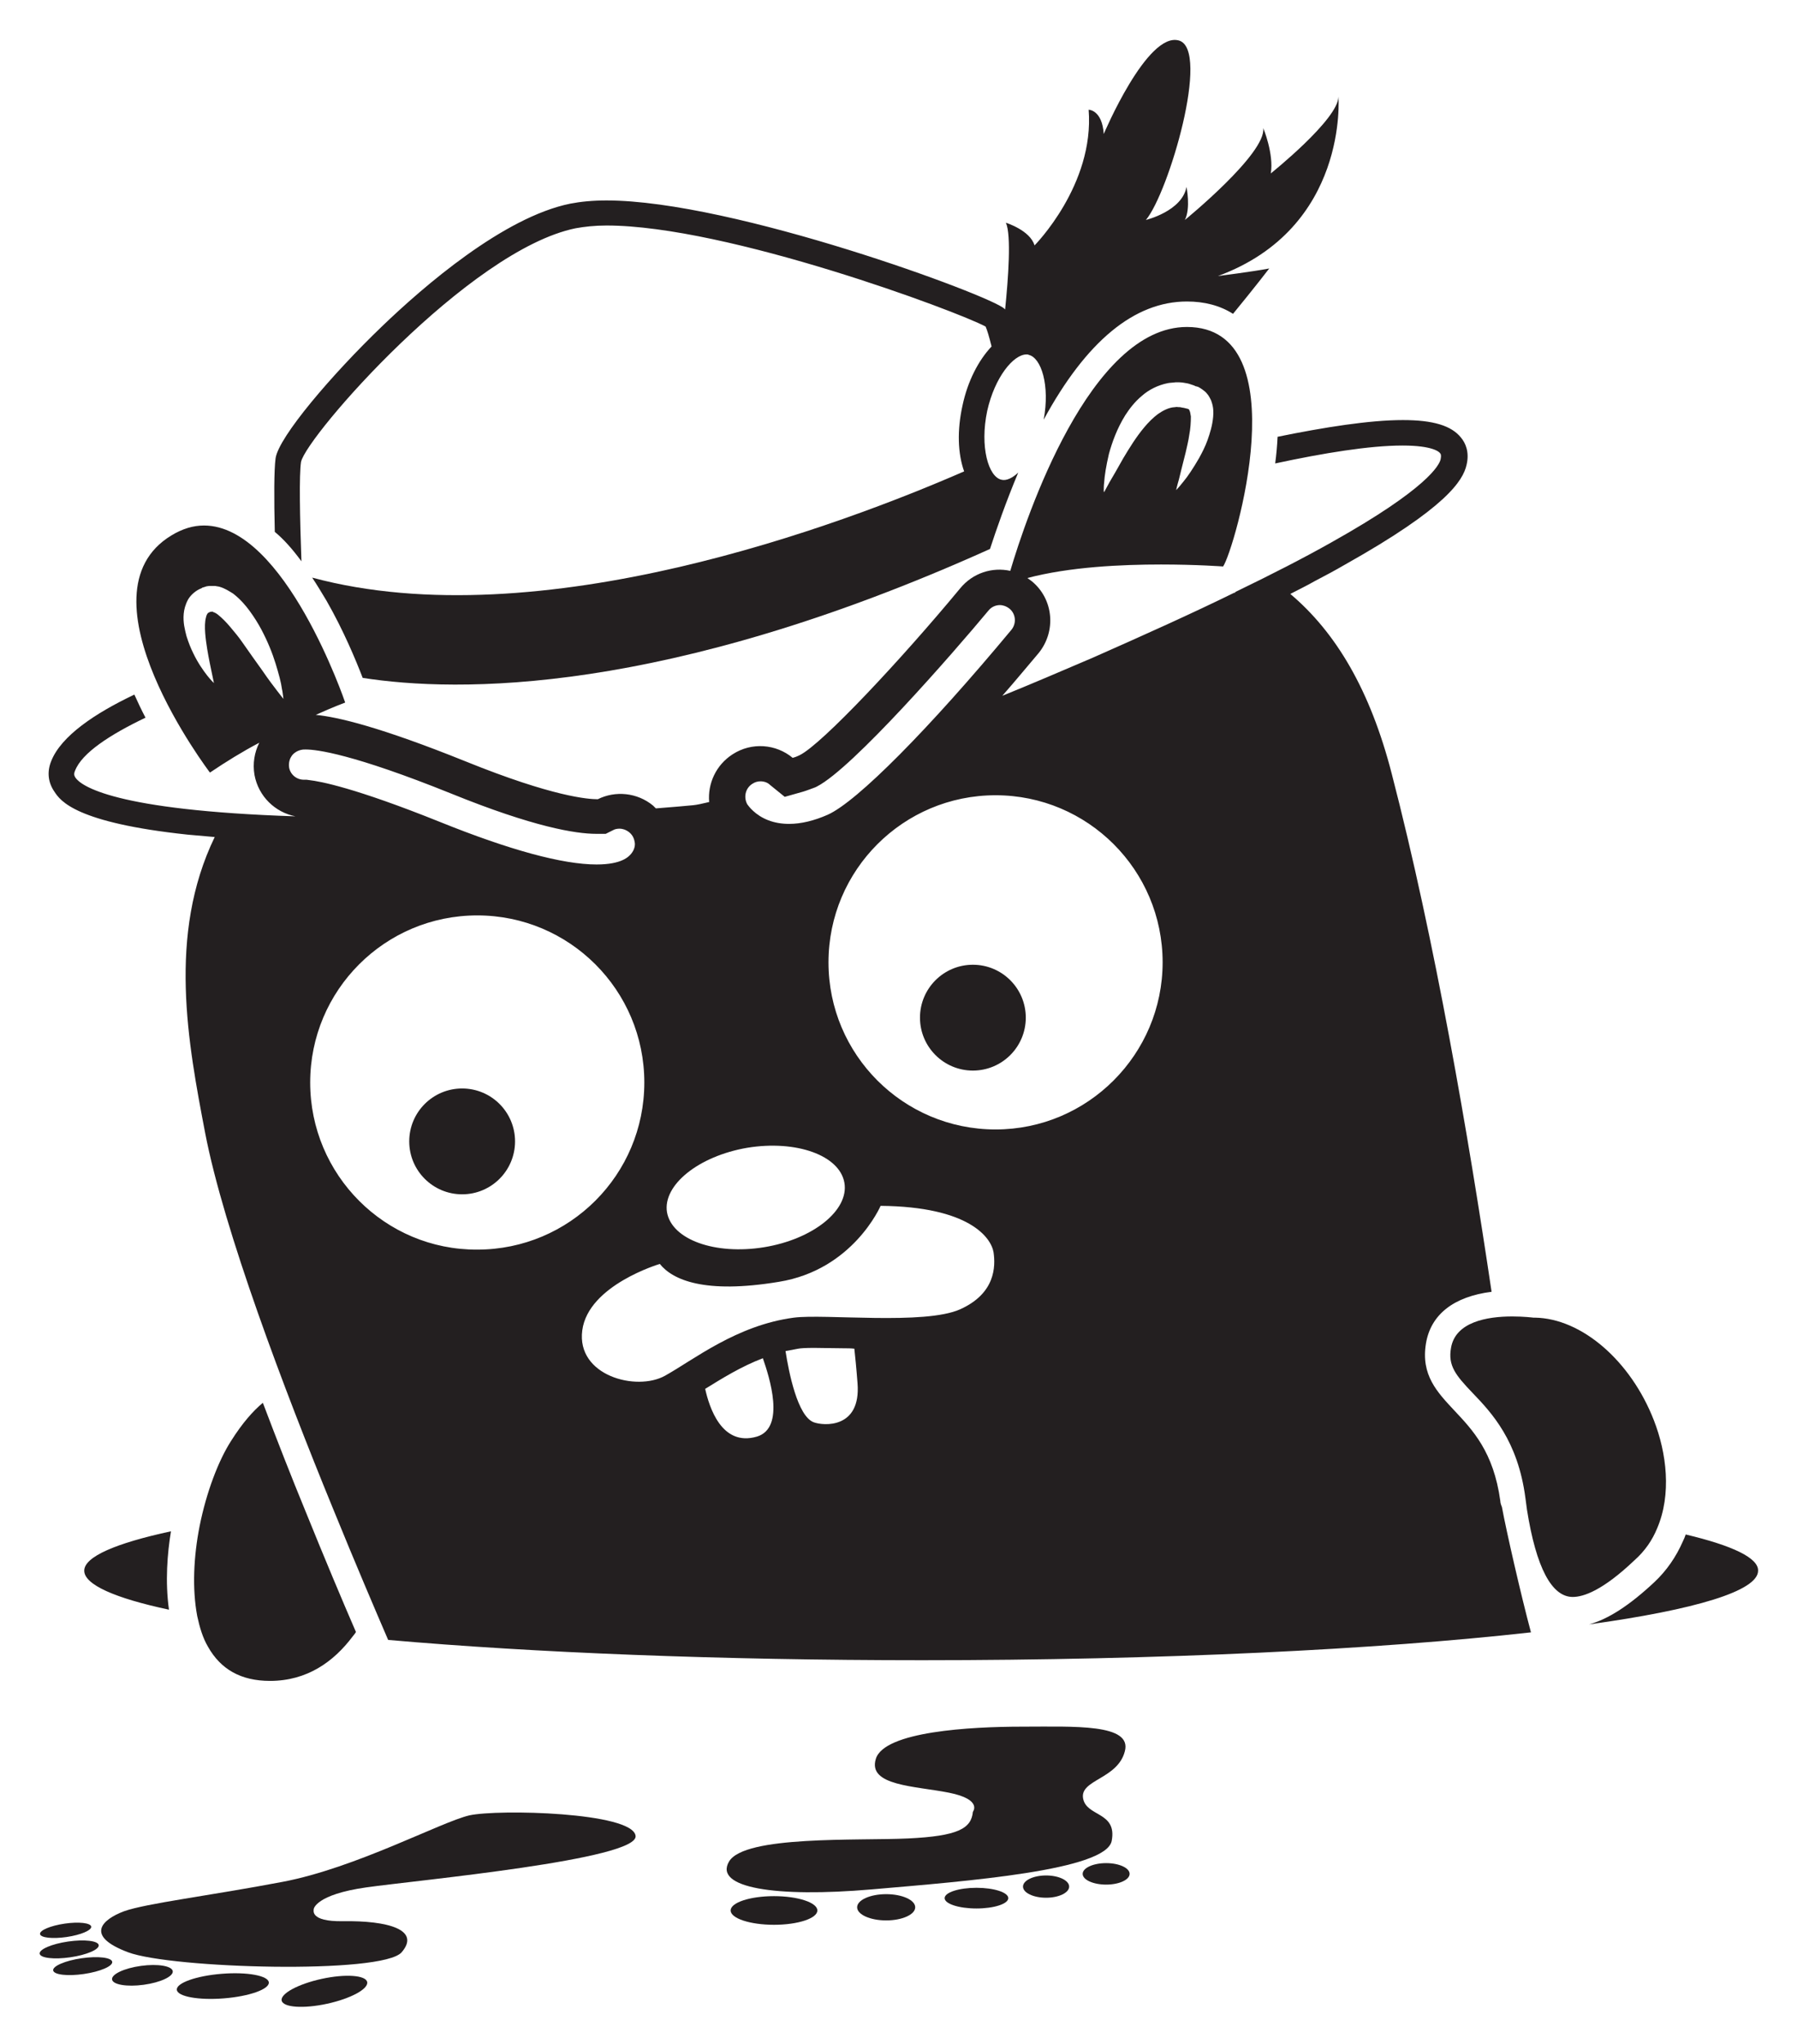 <svg xmlns="http://www.w3.org/2000/svg" viewBox="25.62 -4.88 451.76 513.76" style="enable-background:new 0 0 504 504"><style>.st0{fill:#231f20}</style><path d="M93.5 417.6c9.3 0 16-4.8 20.8-11.2.3-.4.6-.7.8-1.1-3.3-7.6-7.8-18.3-12.7-30.4-3.5-8.5-7.1-17.7-10.7-27.2-2.4 2-5.1 5-8 9.6-3.2 5-6.2 12.9-7.9 21.4-1.5 7.6-1.9 15.7-.6 22.6.6 2.8 1.4 5.5 2.7 7.7 3.2 5.7 8.3 8.6 15.6 8.6z" class="st0"/><circle cx="141.8" cy="282" r="13.3" class="st0"/><circle cx="270.2" cy="250.9" r="13.3" class="st0"/><path d="M46.8 389.9c0 3.5 7.7 6.9 21.3 9.8-1-7.1-.4-14.2.5-19.7-13.9 3-21.8 6.4-21.8 9.9zm402.6-9.1c-.2.6-.4 1.1-.7 1.7-1.7 3.9-4.1 7.4-7.2 10.3-6.2 5.8-11.6 9.3-16.4 10.6 26.7-3.7 42.5-8.4 42.5-13.5.1-3.2-6.4-6.3-18.2-9.1zm-7.2-1.5c3.7-8.6 2.4-19-.8-27.2-5.8-14.9-18.1-25.6-29.9-25.8h-.4s-2.3-.3-5.3-.3c-6.4 0-14.3 1.4-15.4 7.9-.8 4.5 1.2 6.9 5.4 11.3 4.8 5 11.4 12 13.3 26.4.1 1 .3 2 .4 3 2.3 14.5 6.2 21.9 11.5 21.9 2.7 0 7.5-1.6 15.5-9.2 2.7-2.4 4.5-5.1 5.7-8zM101.4 136.2c-.4-11-.6-21.8-.1-25 1.5-6.6 42.2-53.2 69-58.7 2.2-.4 4.8-.7 7.8-.7 30.3 0 88.3 21.6 95.3 25.4.4.9.9 2.6 1.5 5-3.3 3.5-6 8.7-7.3 14.8-1.4 6.3-1.2 12.1.4 16.6-30.5 13.3-106.7 42.1-163.9 26.7 1.2 1.8 2.4 3.8 3.6 5.8 4.3 7.5 7.4 15 9.1 19.4 23.7 3.7 75.8 4.5 157.7-32.4 1.6-4.9 4-11.8 7.1-19.2-1.5 1.4-3 2.1-4.2 1.8-3.3-.7-5.5-8.3-3.6-17.3 1.9-8.5 6.6-14.2 9.9-14.2.2 0 .4 0 .5.1 3.2.7 5.4 7.7 3.8 16.3 10.7-19.7 22.8-29.7 36-29.7 4.4 0 8.3 1 11.6 3.1 5.5-6.7 9.1-11.4 9.1-11.4-4.2.8-12.9 1.9-12.9 1.9 32.9-12.1 30.3-45.1 30.3-45.1 0 5.7-17 19.3-17 19.3.8-4.9-1.9-11.4-1.9-11.4.8 6.4-19.7 23.1-19.7 23.1 1.5-3 .4-8.3.4-8.3-1.1 6.1-10.2 8.3-10.2 8.3 5.7-6.8 16.3-42.8 8.3-45.1-8-2.3-18.9 23.5-18.9 23.5-.4-6.1-3.8-6.1-3.8-6.1 1.5 18.9-13.6 34.1-13.6 34.1-1.1-3.8-7.2-5.7-7.2-5.7 1.4 3.1.6 14-.2 21.8l-.2-.2c-3.2-3.2-68-27.2-100-27.2-3.5 0-6.5.3-9.1.8-16.8 3.4-36.9 20.8-47.4 30.9-12.5 12-25.9 27.7-26.7 33.1-.4 2.9-.4 10.3-.2 18.5 2.3 1.9 4.5 4.4 6.7 7.4z" class="st0"/><path d="M402.8 372.4c-1.7-12.4-7-17.9-11.6-22.8-4.3-4.6-8.4-8.9-7.1-16.8 1.2-7.3 7-11.8 16.5-13-5.8-39-14.2-88.2-25.1-130.2-5.4-21-14-35.5-25.5-45.2 2.1-1.1 4.2-2.1 6.1-3.2 2.7-1.4 5.3-2.8 7.7-4.2 25.5-14.3 29.6-21.1 30.5-25 .8-3.3-.3-5.6-1.4-6.9-2.4-3-7-4.4-14.6-4.4-8.4 0-19.7 1.8-31.5 4.2-.1 2.2-.3 4.4-.6 6.7 12.1-2.6 23.7-4.5 32-4.5 7.6 0 9.3 1.6 9.5 2 .1.1.3.4.1 1.4-.3 1.5-3.3 7.4-27.4 20.9-6.9 3.9-15.1 8.1-24.2 12.5l-.1.2h-.2c-10.6 5.2-22.6 10.6-35.5 16.3-7.7 3.3-15.4 6.6-22.8 9.6 3.6-4.1 6.7-7.9 9.1-10.7 4.5-5.5 3.8-13.6-1.7-18.1-.4-.3-.8-.6-1.1-.8 10.6-2.8 23.6-3.4 33.6-3.4 9 0 15.6.5 15.6.5 2.8-4 19.3-60.2-9.1-60.2-24.4 0-40.4 47.8-44.4 61.3-4.5-1-9.4.5-12.6 4.4-14.9 18-34.7 39.1-40.3 41.9-.8.4-1.4.6-1.8.7-4.2-3.5-10.3-4-15.1-.9-4.2 2.7-6.3 7.4-5.9 12-1.7.4-3 .7-4 .8-2.1.2-5.4.5-9.4.8l-.7-.7c-4-3.3-9.5-3.8-13.9-1.6-2.4 0-11.2-.6-33.2-9.5-21.6-8.7-32.3-11.2-37.7-11.7 4.4-2 7.4-3.1 7.4-3.1s-15.1-44.5-35.5-44.5c-2.7 0-5.4.8-8.2 2.5-24.4 14.8 9.7 59.6 9.7 59.6 4-2.7 8.2-5.3 12.4-7.5-1.2 2.4-1.7 5.2-1.2 8.1 1 5.4 5.2 9.4 10.3 10.4-45.8-1.5-53.9-7.7-55.3-9.7-.3-.5-.5-.9-.1-1.8 1.7-4.4 8.7-9 17.7-13.3-1-1.9-1.9-3.8-2.8-5.8-9.9 4.7-18.4 10.4-20.9 16.7-1.1 2.7-.8 5.4.8 7.7 1.5 2.3 5.3 7.8 33.5 10.8 2.1.2 4.4.4 6.8.6-11.9 24.6-6.7 51.9-2.4 74.4 4.7 24.4 19.8 64.3 32.1 94.3 5.7 14 10.8 25.9 13.9 33.1 36.4 3.2 83.2 5.1 134.2 5.1 60.3 0 114.7-2.7 153.1-7-2.5-9.3-6.2-25.5-7.3-31.5-.3-.7-.4-1.2-.4-1.5zm-99.7-254c0-.5 0-1.2.1-2 .1-1.7.5-4.2 1.2-7.2.8-2.9 2-6.3 4.1-9.7 1.1-1.7 2.4-3.4 4.2-4.9 1.7-1.5 4-2.7 6.6-3.2.6-.1 1.3-.1 1.9-.2.6 0 1.3 0 1.9.1.6.1 1.3.2 1.8.4l.9.3.4.2h.1l.3.1h.1l.2.1c.1 0 1.7 1 2.1 1.6l.4.5.3.5c.2.4.4.7.5 1.1.5 1.4.5 2.7.4 3.8-.2 2.2-.8 4.1-1.4 5.8-.6 1.7-1.4 3.2-2.1 4.5-1.5 2.6-2.9 4.7-4 6-1.1 1.4-1.8 2.1-1.8 2.1s.2-1 .7-2.7c.4-1.7 1-4 1.7-6.8.3-1.4.7-2.9.9-4.4.3-1.5.4-3.2.4-4.6-.1-.7-.2-1.3-.4-1.6 0-.1-.1-.1-.1-.2l-.2-.1-.8-.2c-.3-.1-.7-.1-1-.2-.3-.1-.7 0-1-.1-.3 0-.6.1-1 .1-1.3.2-2.5.8-3.8 1.7-1.2.9-2.4 2.1-3.4 3.3-2.1 2.5-3.8 5.3-5.3 7.8-1.4 2.5-2.6 4.6-3.5 6.1-.8 1.5-1.3 2.4-1.3 2.4s-.1.1-.1-.4zm-88.3 73.7c.6-.4 1.3-.6 2-.6.9 0 1.8.3 2.4.9l3.7 3 4.6-1.3c1-.3 2-.7 3.1-1.1l.2-.1.2-.1c9-4.6 34.2-33.5 43.1-44.2.7-.9 1.8-1.4 2.9-1.4.6 0 1.5.2 2.4.9 1.6 1.3 1.8 3.7.5 5.3-20.7 24.9-38.8 43.2-46.2 46.5-3.4 1.5-6.7 2.3-9.7 2.3-1.9 0-3.6-.3-5.2-.9-3.4-1.3-5-3.6-5.3-4-1-1.8-.5-4.1 1.3-5.2zm-1.3 91.5c12.3-2 23.2 1.9 24.4 8.8 1.2 6.9-7.9 14.2-20.2 16.2-12.3 2-23.2-1.9-24.4-8.8-1.1-6.8 7.9-14.1 20.2-16.2zM95.4 168.9c-1-1.3-2.3-3-3.8-5.2-1.5-2.1-3.3-4.6-5.1-7.2-.9-1.3-1.9-2.5-3-3.8-1-1.2-2.1-2.3-3.1-3.1-.5-.4-1-.6-1.3-.7h-.2.1s.1-.1 0-.1l-.3.1h-.2c-.3.1-.4.2-.6.3-.2.2-.4.6-.5 1.1-.3 1.1-.3 2.5-.2 3.9.1 1.4.3 2.7.5 4 .4 2.5.9 4.7 1.2 6.2.3 1.5.5 2.4.5 2.4l-.5-.5c-.3-.3-.7-.8-1.2-1.4-1-1.3-2.3-3.1-3.5-5.6-.6-1.2-1.2-2.7-1.7-4.3-.4-1.6-.9-3.4-.7-5.6.1-1.1.4-2.3 1.1-3.6.7-1.2 2-2.3 3.3-2.8l.2-.1.1-.1.4-.1.3-.1.3-.1c.1 0 .5-.1.7-.1h1.5c.4.1.8.1 1.1.2 1.4.4 2.4 1.1 3.4 1.7 1.8 1.4 3.1 2.9 4.2 4.4 1.1 1.5 2.1 3.1 2.9 4.6 1.6 3 2.8 6 3.6 8.6.8 2.6 1.4 4.8 1.6 6.4.2.8.2 1.4.3 1.8 0 .4.1.7.1.7s-.6-.7-1.5-1.9zm6.8 22.2h-.2c-1.8 0-3.4-1.3-3.7-3.1-.2-1.3.3-2.4.6-2.8.3-.5 1.1-1.3 2.4-1.6.4-.1.6-.1 1.2-.1 2.7 0 11.8 1.1 36.6 11.1 20.7 8.4 31.3 10.1 36.4 10.1h2.4l1.8-.9c.5-.3 1.1-.4 1.7-.4.6 0 1.5.2 2.4.9 1.1.9 1.3 2 1.4 2.6.1.6 0 1.7-.9 2.8-.6.7-2.3 2.7-8.7 2.7-8.5 0-21.8-3.6-39.4-10.7-21.4-8.6-30.1-10.2-32.8-10.5l-.7-.1h-.5zm1.4 76.1c0-23.2 18.8-42 42-42s42 18.8 42 42-18.8 42-42 42c-23.2.1-42-18.8-42-42zm112.3 89c-8.9 2.6-12-7.5-13-12 4.2-2.6 9-5.6 14.5-7.7 1.6 4.6 5.8 17.5-1.5 19.7zm14.3-3.6c-4.1-1.5-6.3-12.7-7.1-17.9 1-.2 2.1-.4 3.2-.6.5-.1 1.7-.2 4-.2 2.2 0 4.8.1 7.6.1.8 0 1.6 0 2.5.1.2 1.9.5 4.7.8 8.7.9 11.5-8.6 10.7-11 9.8zm36.8-28.4c-8.9 4-34.1 1.1-41.8 2.1-14.4 1.9-25.2 10.6-32.4 14.6s-22.3 0-20.8-11.4 19.5-16.7 19.5-16.7c3.2 4 11.2 7.6 29.9 4.5 18.7-3 25.6-19.1 25.6-19.1 22.3.2 27.8 8 28.4 11.7.5 3.5.5 10.3-8.4 14.3zm8.9-45.2c-23.2 0-42-18.8-42-42s18.8-42 42-42 42 18.8 42 42c0 23.1-18.8 42-42 42zM76.7 123.7v3.2z" class="st0"/><path d="m324.5 98.4-.1-.1s0 .1.1.1zm-180.9 353c-7.2 1.7-28.5 13.2-46.9 16.7s-34.3 5.4-39.9 7.4c-5.6 2.1-9.9 6.2 1 10.3 10.9 4.1 64 5.6 68.8 0 4.8-5.6-3.3-8-14.9-7.8-8.3.1-7.2-2.8-7.2-3.1 0 0 .5-3.6 13.2-5.4 12.7-1.8 68.8-7 67.7-13-.9-5.9-34.5-6.7-41.8-5.1z" class="st0"/><ellipse cx="107.2" cy="495.6" class="st0" rx="11" ry="3.2" transform="rotate(-12.275 107.273 495.703)"/><ellipse cx="81.8" cy="494.2" class="st0" rx="11.6" ry="3.1" transform="matrix(.997 -.079 .079 .997 -38.959 8.05)"/><ellipse cx="61.4" cy="491.6" class="st0" rx="7.7" ry="2.4" transform="rotate(-7.758 61.412 491.459)"/><ellipse cx="46.4" cy="489.3" class="st0" rx="7.5" ry="2" transform="rotate(-8.27 46.33 489.215)"/><ellipse cx="43" cy="485.1" class="st0" rx="7.5" ry="2" transform="rotate(-8.27 42.923 484.981)"/><ellipse cx="42.1" cy="480.3" class="st0" rx="6.5" ry="1.7" transform="rotate(-8.27 42.032 480.184)"/><path d="M253.9 457.2c-12.6.6-41.1-.8-45 5.8-3.9 6.6 11.6 9.1 35.9 7 24.4-2.1 58.9-4.8 60.3-12.2 1.4-7.4-6.4-6-7.2-10.7s8.7-4.8 10.5-11.8c1.9-7-12.8-6.2-25.8-6.2s-34.7 1.2-36.8 8.1c-2.1 6.8 9.9 6.8 18.4 8.5 8.5 1.7 6 4.8 6 4.8-.4 4.2-3.7 6.1-16.3 6.7z" class="st0"/><ellipse cx="220.2" cy="475.3" class="st0" rx="10.9" ry="3.6"/><ellipse cx="248.4" cy="474.5" class="st0" rx="7.3" ry="3.3"/><ellipse cx="271.1" cy="472.2" class="st0" rx="8" ry="2.6"/><ellipse cx="288.6" cy="469.3" class="st0" rx="5.8" ry="2.8"/><ellipse cx="303.7" cy="466.1" class="st0" rx="5.9" ry="2.7"/></svg>